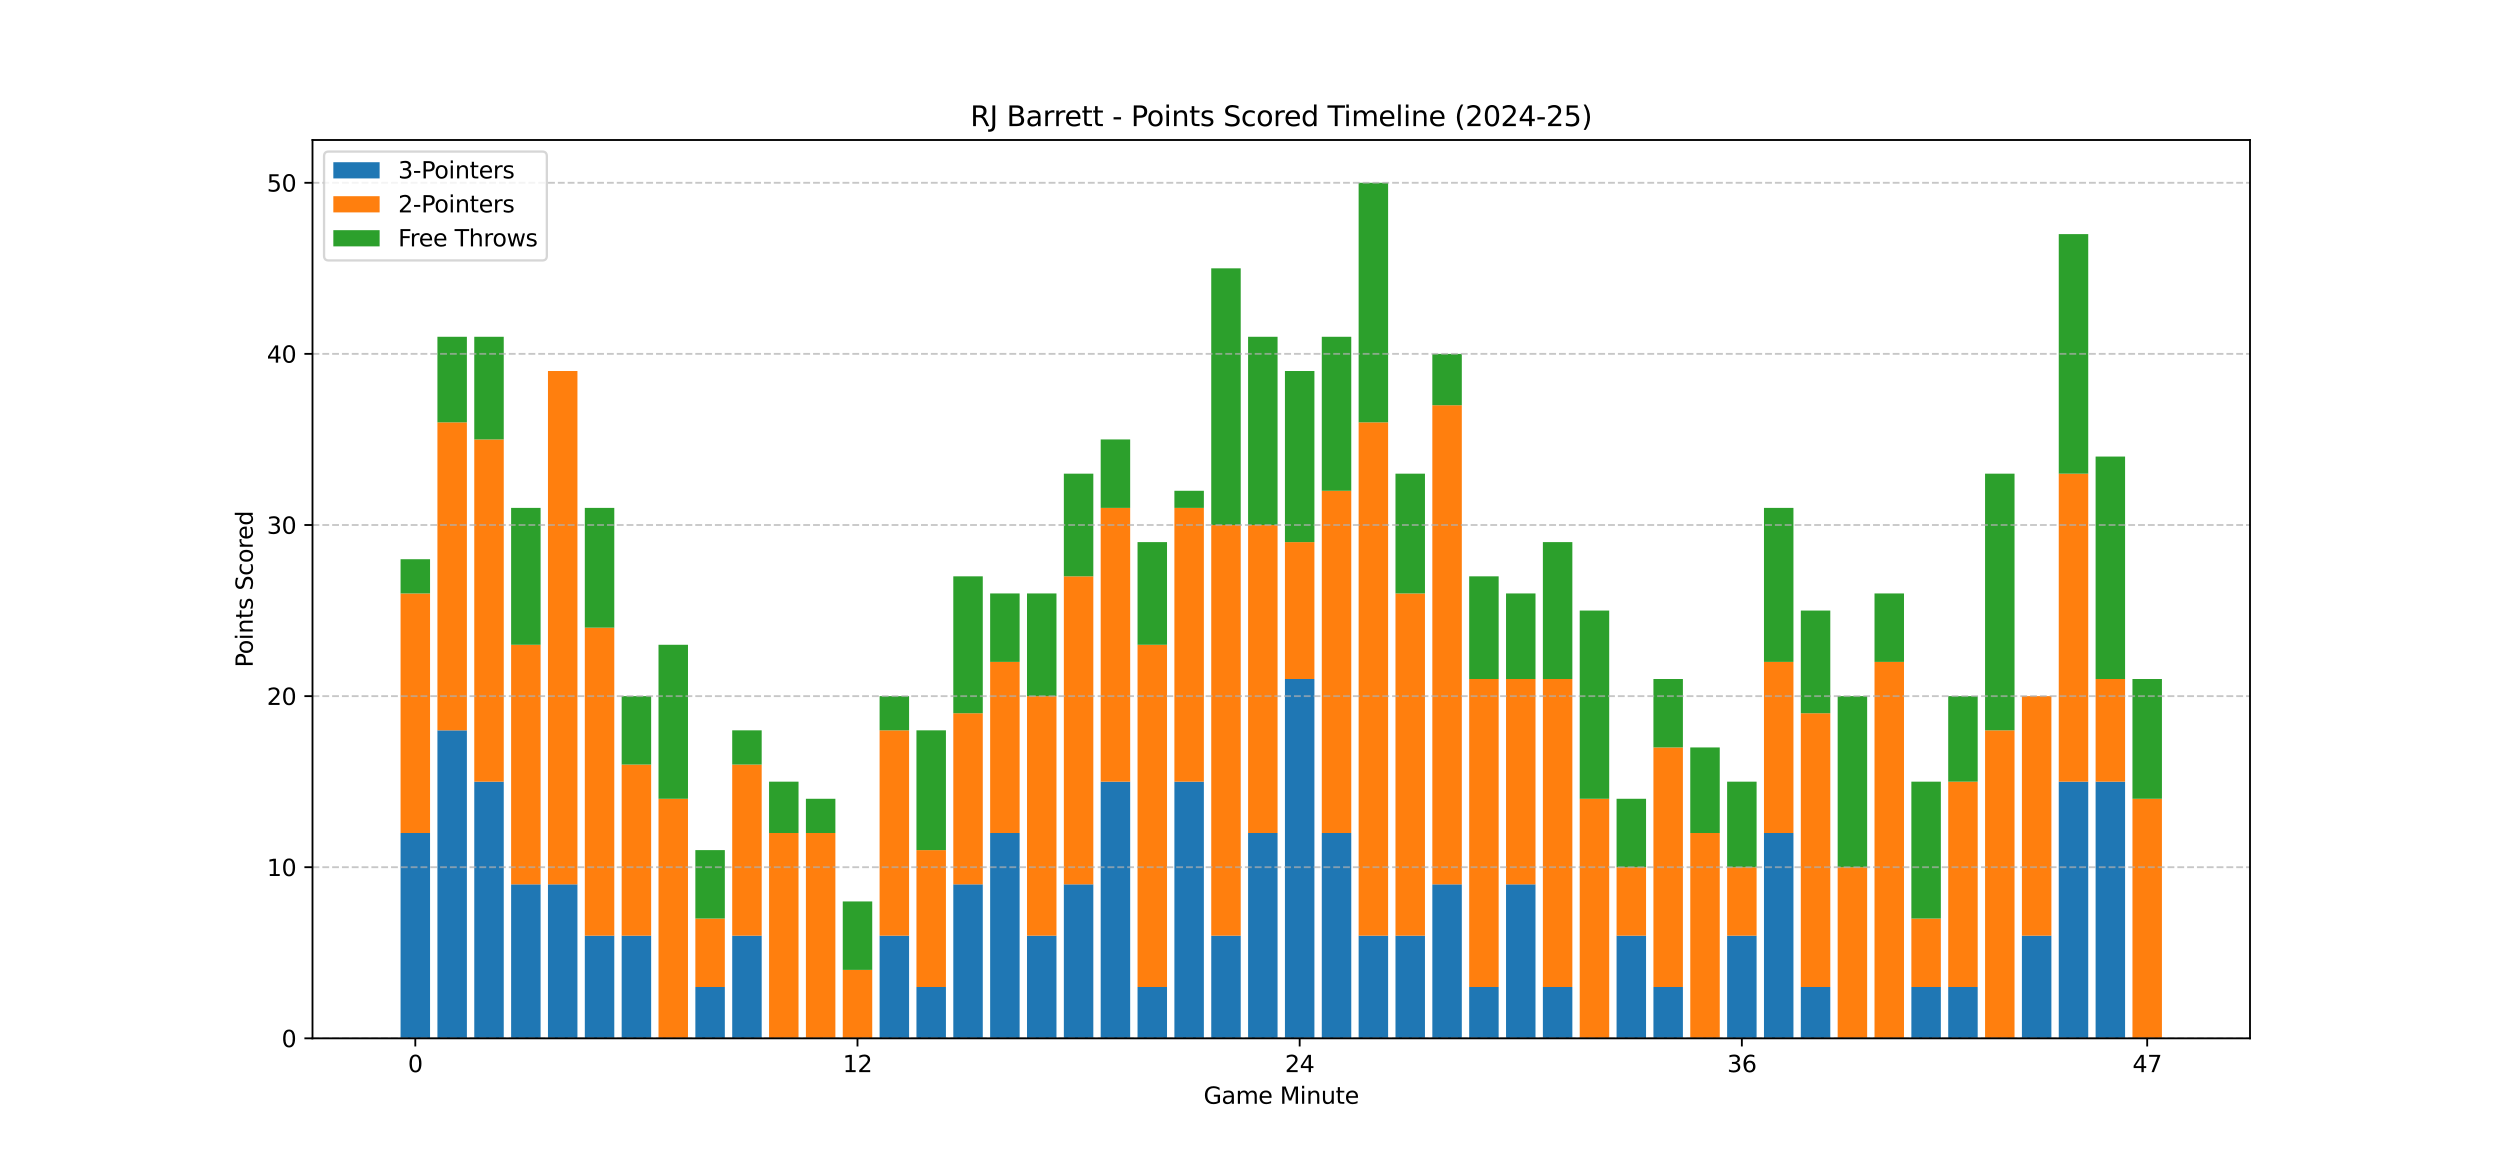<?xml version="1.0" encoding="utf-8" standalone="no"?>
<!DOCTYPE svg PUBLIC "-//W3C//DTD SVG 1.1//EN"
  "http://www.w3.org/Graphics/SVG/1.1/DTD/svg11.dtd">
<svg xmlns:xlink="http://www.w3.org/1999/xlink" width="1080pt" height="504pt" viewBox="0 0 1080 504" xmlns="http://www.w3.org/2000/svg" version="1.1">
 <defs>
  <style type="text/css">*{stroke-linejoin: round; stroke-linecap: butt}</style>
 </defs>
 <g id="figure_1">
  <g id="patch_1">
   <path d="M 0 504 
L 1080 504 
L 1080 0 
L 0 0 
z
" style="fill: #ffffff"/>
  </g>
  <g id="axes_1">
   <g id="patch_2">
    <path d="M 135 448.56 
L 972 448.56 
L 972 60.48 
L 135 60.48 
z
" style="fill: #ffffff"/>
   </g>
   <g id="patch_3">
    <path d="M 173.045 448.56 
L 185.78 448.56 
L 185.78 359.856 
L 173.045 359.856 
z
" clip-path="url(#p21870acc98)" style="fill: #1f77b4"/>
   </g>
   <g id="patch_4">
    <path d="M 188.964 448.56 
L 201.699 448.56 
L 201.699 315.504 
L 188.964 315.504 
z
" clip-path="url(#p21870acc98)" style="fill: #1f77b4"/>
   </g>
   <g id="patch_5">
    <path d="M 204.883 448.56 
L 217.618 448.56 
L 217.618 337.68 
L 204.883 337.68 
z
" clip-path="url(#p21870acc98)" style="fill: #1f77b4"/>
   </g>
   <g id="patch_6">
    <path d="M 220.801 448.56 
L 233.536 448.56 
L 233.536 382.032 
L 220.801 382.032 
z
" clip-path="url(#p21870acc98)" style="fill: #1f77b4"/>
   </g>
   <g id="patch_7">
    <path d="M 236.72 448.56 
L 249.455 448.56 
L 249.455 382.032 
L 236.72 382.032 
z
" clip-path="url(#p21870acc98)" style="fill: #1f77b4"/>
   </g>
   <g id="patch_8">
    <path d="M 252.638 448.56 
L 265.373 448.56 
L 265.373 404.208 
L 252.638 404.208 
z
" clip-path="url(#p21870acc98)" style="fill: #1f77b4"/>
   </g>
   <g id="patch_9">
    <path d="M 268.557 448.56 
L 281.292 448.56 
L 281.292 404.208 
L 268.557 404.208 
z
" clip-path="url(#p21870acc98)" style="fill: #1f77b4"/>
   </g>
   <g id="patch_10">
    <path d="M 284.476 448.56 
L 297.211 448.56 
L 297.211 448.56 
L 284.476 448.56 
z
" clip-path="url(#p21870acc98)" style="fill: #1f77b4"/>
   </g>
   <g id="patch_11">
    <path d="M 300.394 448.56 
L 313.129 448.56 
L 313.129 426.384 
L 300.394 426.384 
z
" clip-path="url(#p21870acc98)" style="fill: #1f77b4"/>
   </g>
   <g id="patch_12">
    <path d="M 316.313 448.56 
L 329.048 448.56 
L 329.048 404.208 
L 316.313 404.208 
z
" clip-path="url(#p21870acc98)" style="fill: #1f77b4"/>
   </g>
   <g id="patch_13">
    <path d="M 332.231 448.56 
L 344.966 448.56 
L 344.966 448.56 
L 332.231 448.56 
z
" clip-path="url(#p21870acc98)" style="fill: #1f77b4"/>
   </g>
   <g id="patch_14">
    <path d="M 348.15 448.56 
L 360.885 448.56 
L 360.885 448.56 
L 348.15 448.56 
z
" clip-path="url(#p21870acc98)" style="fill: #1f77b4"/>
   </g>
   <g id="patch_15">
    <path d="M 364.069 448.56 
L 376.804 448.56 
L 376.804 448.56 
L 364.069 448.56 
z
" clip-path="url(#p21870acc98)" style="fill: #1f77b4"/>
   </g>
   <g id="patch_16">
    <path d="M 379.987 448.56 
L 392.722 448.56 
L 392.722 404.208 
L 379.987 404.208 
z
" clip-path="url(#p21870acc98)" style="fill: #1f77b4"/>
   </g>
   <g id="patch_17">
    <path d="M 395.906 448.56 
L 408.641 448.56 
L 408.641 426.384 
L 395.906 426.384 
z
" clip-path="url(#p21870acc98)" style="fill: #1f77b4"/>
   </g>
   <g id="patch_18">
    <path d="M 411.824 448.56 
L 424.559 448.56 
L 424.559 382.032 
L 411.824 382.032 
z
" clip-path="url(#p21870acc98)" style="fill: #1f77b4"/>
   </g>
   <g id="patch_19">
    <path d="M 427.743 448.56 
L 440.478 448.56 
L 440.478 359.856 
L 427.743 359.856 
z
" clip-path="url(#p21870acc98)" style="fill: #1f77b4"/>
   </g>
   <g id="patch_20">
    <path d="M 443.662 448.56 
L 456.397 448.56 
L 456.397 404.208 
L 443.662 404.208 
z
" clip-path="url(#p21870acc98)" style="fill: #1f77b4"/>
   </g>
   <g id="patch_21">
    <path d="M 459.58 448.56 
L 472.315 448.56 
L 472.315 382.032 
L 459.58 382.032 
z
" clip-path="url(#p21870acc98)" style="fill: #1f77b4"/>
   </g>
   <g id="patch_22">
    <path d="M 475.499 448.56 
L 488.234 448.56 
L 488.234 337.68 
L 475.499 337.68 
z
" clip-path="url(#p21870acc98)" style="fill: #1f77b4"/>
   </g>
   <g id="patch_23">
    <path d="M 491.417 448.56 
L 504.152 448.56 
L 504.152 426.384 
L 491.417 426.384 
z
" clip-path="url(#p21870acc98)" style="fill: #1f77b4"/>
   </g>
   <g id="patch_24">
    <path d="M 507.336 448.56 
L 520.071 448.56 
L 520.071 337.68 
L 507.336 337.68 
z
" clip-path="url(#p21870acc98)" style="fill: #1f77b4"/>
   </g>
   <g id="patch_25">
    <path d="M 523.255 448.56 
L 535.99 448.56 
L 535.99 404.208 
L 523.255 404.208 
z
" clip-path="url(#p21870acc98)" style="fill: #1f77b4"/>
   </g>
   <g id="patch_26">
    <path d="M 539.173 448.56 
L 551.908 448.56 
L 551.908 359.856 
L 539.173 359.856 
z
" clip-path="url(#p21870acc98)" style="fill: #1f77b4"/>
   </g>
   <g id="patch_27">
    <path d="M 555.092 448.56 
L 567.827 448.56 
L 567.827 293.328 
L 555.092 293.328 
z
" clip-path="url(#p21870acc98)" style="fill: #1f77b4"/>
   </g>
   <g id="patch_28">
    <path d="M 571.01 448.56 
L 583.745 448.56 
L 583.745 359.856 
L 571.01 359.856 
z
" clip-path="url(#p21870acc98)" style="fill: #1f77b4"/>
   </g>
   <g id="patch_29">
    <path d="M 586.929 448.56 
L 599.664 448.56 
L 599.664 404.208 
L 586.929 404.208 
z
" clip-path="url(#p21870acc98)" style="fill: #1f77b4"/>
   </g>
   <g id="patch_30">
    <path d="M 602.848 448.56 
L 615.583 448.56 
L 615.583 404.208 
L 602.848 404.208 
z
" clip-path="url(#p21870acc98)" style="fill: #1f77b4"/>
   </g>
   <g id="patch_31">
    <path d="M 618.766 448.56 
L 631.501 448.56 
L 631.501 382.032 
L 618.766 382.032 
z
" clip-path="url(#p21870acc98)" style="fill: #1f77b4"/>
   </g>
   <g id="patch_32">
    <path d="M 634.685 448.56 
L 647.42 448.56 
L 647.42 426.384 
L 634.685 426.384 
z
" clip-path="url(#p21870acc98)" style="fill: #1f77b4"/>
   </g>
   <g id="patch_33">
    <path d="M 650.603 448.56 
L 663.338 448.56 
L 663.338 382.032 
L 650.603 382.032 
z
" clip-path="url(#p21870acc98)" style="fill: #1f77b4"/>
   </g>
   <g id="patch_34">
    <path d="M 666.522 448.56 
L 679.257 448.56 
L 679.257 426.384 
L 666.522 426.384 
z
" clip-path="url(#p21870acc98)" style="fill: #1f77b4"/>
   </g>
   <g id="patch_35">
    <path d="M 682.441 448.56 
L 695.176 448.56 
L 695.176 448.56 
L 682.441 448.56 
z
" clip-path="url(#p21870acc98)" style="fill: #1f77b4"/>
   </g>
   <g id="patch_36">
    <path d="M 698.359 448.56 
L 711.094 448.56 
L 711.094 404.208 
L 698.359 404.208 
z
" clip-path="url(#p21870acc98)" style="fill: #1f77b4"/>
   </g>
   <g id="patch_37">
    <path d="M 714.278 448.56 
L 727.013 448.56 
L 727.013 426.384 
L 714.278 426.384 
z
" clip-path="url(#p21870acc98)" style="fill: #1f77b4"/>
   </g>
   <g id="patch_38">
    <path d="M 730.196 448.56 
L 742.931 448.56 
L 742.931 448.56 
L 730.196 448.56 
z
" clip-path="url(#p21870acc98)" style="fill: #1f77b4"/>
   </g>
   <g id="patch_39">
    <path d="M 746.115 448.56 
L 758.85 448.56 
L 758.85 404.208 
L 746.115 404.208 
z
" clip-path="url(#p21870acc98)" style="fill: #1f77b4"/>
   </g>
   <g id="patch_40">
    <path d="M 762.034 448.56 
L 774.769 448.56 
L 774.769 359.856 
L 762.034 359.856 
z
" clip-path="url(#p21870acc98)" style="fill: #1f77b4"/>
   </g>
   <g id="patch_41">
    <path d="M 777.952 448.56 
L 790.687 448.56 
L 790.687 426.384 
L 777.952 426.384 
z
" clip-path="url(#p21870acc98)" style="fill: #1f77b4"/>
   </g>
   <g id="patch_42">
    <path d="M 793.871 448.56 
L 806.606 448.56 
L 806.606 448.56 
L 793.871 448.56 
z
" clip-path="url(#p21870acc98)" style="fill: #1f77b4"/>
   </g>
   <g id="patch_43">
    <path d="M 809.789 448.56 
L 822.524 448.56 
L 822.524 448.56 
L 809.789 448.56 
z
" clip-path="url(#p21870acc98)" style="fill: #1f77b4"/>
   </g>
   <g id="patch_44">
    <path d="M 825.708 448.56 
L 838.443 448.56 
L 838.443 426.384 
L 825.708 426.384 
z
" clip-path="url(#p21870acc98)" style="fill: #1f77b4"/>
   </g>
   <g id="patch_45">
    <path d="M 841.627 448.56 
L 854.362 448.56 
L 854.362 426.384 
L 841.627 426.384 
z
" clip-path="url(#p21870acc98)" style="fill: #1f77b4"/>
   </g>
   <g id="patch_46">
    <path d="M 857.545 448.56 
L 870.28 448.56 
L 870.28 448.56 
L 857.545 448.56 
z
" clip-path="url(#p21870acc98)" style="fill: #1f77b4"/>
   </g>
   <g id="patch_47">
    <path d="M 873.464 448.56 
L 886.199 448.56 
L 886.199 404.208 
L 873.464 404.208 
z
" clip-path="url(#p21870acc98)" style="fill: #1f77b4"/>
   </g>
   <g id="patch_48">
    <path d="M 889.382 448.56 
L 902.117 448.56 
L 902.117 337.68 
L 889.382 337.68 
z
" clip-path="url(#p21870acc98)" style="fill: #1f77b4"/>
   </g>
   <g id="patch_49">
    <path d="M 905.301 448.56 
L 918.036 448.56 
L 918.036 337.68 
L 905.301 337.68 
z
" clip-path="url(#p21870acc98)" style="fill: #1f77b4"/>
   </g>
   <g id="patch_50">
    <path d="M 921.22 448.56 
L 933.955 448.56 
L 933.955 448.56 
L 921.22 448.56 
z
" clip-path="url(#p21870acc98)" style="fill: #1f77b4"/>
   </g>
   <g id="patch_51">
    <path d="M 173.045 359.856 
L 185.78 359.856 
L 185.78 256.368 
L 173.045 256.368 
z
" clip-path="url(#p21870acc98)" style="fill: #ff7f0e"/>
   </g>
   <g id="patch_52">
    <path d="M 188.964 315.504 
L 201.699 315.504 
L 201.699 182.448 
L 188.964 182.448 
z
" clip-path="url(#p21870acc98)" style="fill: #ff7f0e"/>
   </g>
   <g id="patch_53">
    <path d="M 204.883 337.68 
L 217.618 337.68 
L 217.618 189.84 
L 204.883 189.84 
z
" clip-path="url(#p21870acc98)" style="fill: #ff7f0e"/>
   </g>
   <g id="patch_54">
    <path d="M 220.801 382.032 
L 233.536 382.032 
L 233.536 278.544 
L 220.801 278.544 
z
" clip-path="url(#p21870acc98)" style="fill: #ff7f0e"/>
   </g>
   <g id="patch_55">
    <path d="M 236.72 382.032 
L 249.455 382.032 
L 249.455 160.272 
L 236.72 160.272 
z
" clip-path="url(#p21870acc98)" style="fill: #ff7f0e"/>
   </g>
   <g id="patch_56">
    <path d="M 252.638 404.208 
L 265.373 404.208 
L 265.373 271.152 
L 252.638 271.152 
z
" clip-path="url(#p21870acc98)" style="fill: #ff7f0e"/>
   </g>
   <g id="patch_57">
    <path d="M 268.557 404.208 
L 281.292 404.208 
L 281.292 330.288 
L 268.557 330.288 
z
" clip-path="url(#p21870acc98)" style="fill: #ff7f0e"/>
   </g>
   <g id="patch_58">
    <path d="M 284.476 448.56 
L 297.211 448.56 
L 297.211 345.072 
L 284.476 345.072 
z
" clip-path="url(#p21870acc98)" style="fill: #ff7f0e"/>
   </g>
   <g id="patch_59">
    <path d="M 300.394 426.384 
L 313.129 426.384 
L 313.129 396.816 
L 300.394 396.816 
z
" clip-path="url(#p21870acc98)" style="fill: #ff7f0e"/>
   </g>
   <g id="patch_60">
    <path d="M 316.313 404.208 
L 329.048 404.208 
L 329.048 330.288 
L 316.313 330.288 
z
" clip-path="url(#p21870acc98)" style="fill: #ff7f0e"/>
   </g>
   <g id="patch_61">
    <path d="M 332.231 448.56 
L 344.966 448.56 
L 344.966 359.856 
L 332.231 359.856 
z
" clip-path="url(#p21870acc98)" style="fill: #ff7f0e"/>
   </g>
   <g id="patch_62">
    <path d="M 348.15 448.56 
L 360.885 448.56 
L 360.885 359.856 
L 348.15 359.856 
z
" clip-path="url(#p21870acc98)" style="fill: #ff7f0e"/>
   </g>
   <g id="patch_63">
    <path d="M 364.069 448.56 
L 376.804 448.56 
L 376.804 418.992 
L 364.069 418.992 
z
" clip-path="url(#p21870acc98)" style="fill: #ff7f0e"/>
   </g>
   <g id="patch_64">
    <path d="M 379.987 404.208 
L 392.722 404.208 
L 392.722 315.504 
L 379.987 315.504 
z
" clip-path="url(#p21870acc98)" style="fill: #ff7f0e"/>
   </g>
   <g id="patch_65">
    <path d="M 395.906 426.384 
L 408.641 426.384 
L 408.641 367.248 
L 395.906 367.248 
z
" clip-path="url(#p21870acc98)" style="fill: #ff7f0e"/>
   </g>
   <g id="patch_66">
    <path d="M 411.824 382.032 
L 424.559 382.032 
L 424.559 308.112 
L 411.824 308.112 
z
" clip-path="url(#p21870acc98)" style="fill: #ff7f0e"/>
   </g>
   <g id="patch_67">
    <path d="M 427.743 359.856 
L 440.478 359.856 
L 440.478 285.936 
L 427.743 285.936 
z
" clip-path="url(#p21870acc98)" style="fill: #ff7f0e"/>
   </g>
   <g id="patch_68">
    <path d="M 443.662 404.208 
L 456.397 404.208 
L 456.397 300.72 
L 443.662 300.72 
z
" clip-path="url(#p21870acc98)" style="fill: #ff7f0e"/>
   </g>
   <g id="patch_69">
    <path d="M 459.58 382.032 
L 472.315 382.032 
L 472.315 248.976 
L 459.58 248.976 
z
" clip-path="url(#p21870acc98)" style="fill: #ff7f0e"/>
   </g>
   <g id="patch_70">
    <path d="M 475.499 337.68 
L 488.234 337.68 
L 488.234 219.408 
L 475.499 219.408 
z
" clip-path="url(#p21870acc98)" style="fill: #ff7f0e"/>
   </g>
   <g id="patch_71">
    <path d="M 491.417 426.384 
L 504.152 426.384 
L 504.152 278.544 
L 491.417 278.544 
z
" clip-path="url(#p21870acc98)" style="fill: #ff7f0e"/>
   </g>
   <g id="patch_72">
    <path d="M 507.336 337.68 
L 520.071 337.68 
L 520.071 219.408 
L 507.336 219.408 
z
" clip-path="url(#p21870acc98)" style="fill: #ff7f0e"/>
   </g>
   <g id="patch_73">
    <path d="M 523.255 404.208 
L 535.99 404.208 
L 535.99 226.8 
L 523.255 226.8 
z
" clip-path="url(#p21870acc98)" style="fill: #ff7f0e"/>
   </g>
   <g id="patch_74">
    <path d="M 539.173 359.856 
L 551.908 359.856 
L 551.908 226.8 
L 539.173 226.8 
z
" clip-path="url(#p21870acc98)" style="fill: #ff7f0e"/>
   </g>
   <g id="patch_75">
    <path d="M 555.092 293.328 
L 567.827 293.328 
L 567.827 234.192 
L 555.092 234.192 
z
" clip-path="url(#p21870acc98)" style="fill: #ff7f0e"/>
   </g>
   <g id="patch_76">
    <path d="M 571.01 359.856 
L 583.745 359.856 
L 583.745 212.016 
L 571.01 212.016 
z
" clip-path="url(#p21870acc98)" style="fill: #ff7f0e"/>
   </g>
   <g id="patch_77">
    <path d="M 586.929 404.208 
L 599.664 404.208 
L 599.664 182.448 
L 586.929 182.448 
z
" clip-path="url(#p21870acc98)" style="fill: #ff7f0e"/>
   </g>
   <g id="patch_78">
    <path d="M 602.848 404.208 
L 615.583 404.208 
L 615.583 256.368 
L 602.848 256.368 
z
" clip-path="url(#p21870acc98)" style="fill: #ff7f0e"/>
   </g>
   <g id="patch_79">
    <path d="M 618.766 382.032 
L 631.501 382.032 
L 631.501 175.056 
L 618.766 175.056 
z
" clip-path="url(#p21870acc98)" style="fill: #ff7f0e"/>
   </g>
   <g id="patch_80">
    <path d="M 634.685 426.384 
L 647.42 426.384 
L 647.42 293.328 
L 634.685 293.328 
z
" clip-path="url(#p21870acc98)" style="fill: #ff7f0e"/>
   </g>
   <g id="patch_81">
    <path d="M 650.603 382.032 
L 663.338 382.032 
L 663.338 293.328 
L 650.603 293.328 
z
" clip-path="url(#p21870acc98)" style="fill: #ff7f0e"/>
   </g>
   <g id="patch_82">
    <path d="M 666.522 426.384 
L 679.257 426.384 
L 679.257 293.328 
L 666.522 293.328 
z
" clip-path="url(#p21870acc98)" style="fill: #ff7f0e"/>
   </g>
   <g id="patch_83">
    <path d="M 682.441 448.56 
L 695.176 448.56 
L 695.176 345.072 
L 682.441 345.072 
z
" clip-path="url(#p21870acc98)" style="fill: #ff7f0e"/>
   </g>
   <g id="patch_84">
    <path d="M 698.359 404.208 
L 711.094 404.208 
L 711.094 374.64 
L 698.359 374.64 
z
" clip-path="url(#p21870acc98)" style="fill: #ff7f0e"/>
   </g>
   <g id="patch_85">
    <path d="M 714.278 426.384 
L 727.013 426.384 
L 727.013 322.896 
L 714.278 322.896 
z
" clip-path="url(#p21870acc98)" style="fill: #ff7f0e"/>
   </g>
   <g id="patch_86">
    <path d="M 730.196 448.56 
L 742.931 448.56 
L 742.931 359.856 
L 730.196 359.856 
z
" clip-path="url(#p21870acc98)" style="fill: #ff7f0e"/>
   </g>
   <g id="patch_87">
    <path d="M 746.115 404.208 
L 758.85 404.208 
L 758.85 374.64 
L 746.115 374.64 
z
" clip-path="url(#p21870acc98)" style="fill: #ff7f0e"/>
   </g>
   <g id="patch_88">
    <path d="M 762.034 359.856 
L 774.769 359.856 
L 774.769 285.936 
L 762.034 285.936 
z
" clip-path="url(#p21870acc98)" style="fill: #ff7f0e"/>
   </g>
   <g id="patch_89">
    <path d="M 777.952 426.384 
L 790.687 426.384 
L 790.687 308.112 
L 777.952 308.112 
z
" clip-path="url(#p21870acc98)" style="fill: #ff7f0e"/>
   </g>
   <g id="patch_90">
    <path d="M 793.871 448.56 
L 806.606 448.56 
L 806.606 374.64 
L 793.871 374.64 
z
" clip-path="url(#p21870acc98)" style="fill: #ff7f0e"/>
   </g>
   <g id="patch_91">
    <path d="M 809.789 448.56 
L 822.524 448.56 
L 822.524 285.936 
L 809.789 285.936 
z
" clip-path="url(#p21870acc98)" style="fill: #ff7f0e"/>
   </g>
   <g id="patch_92">
    <path d="M 825.708 426.384 
L 838.443 426.384 
L 838.443 396.816 
L 825.708 396.816 
z
" clip-path="url(#p21870acc98)" style="fill: #ff7f0e"/>
   </g>
   <g id="patch_93">
    <path d="M 841.627 426.384 
L 854.362 426.384 
L 854.362 337.68 
L 841.627 337.68 
z
" clip-path="url(#p21870acc98)" style="fill: #ff7f0e"/>
   </g>
   <g id="patch_94">
    <path d="M 857.545 448.56 
L 870.28 448.56 
L 870.28 315.504 
L 857.545 315.504 
z
" clip-path="url(#p21870acc98)" style="fill: #ff7f0e"/>
   </g>
   <g id="patch_95">
    <path d="M 873.464 404.208 
L 886.199 404.208 
L 886.199 300.72 
L 873.464 300.72 
z
" clip-path="url(#p21870acc98)" style="fill: #ff7f0e"/>
   </g>
   <g id="patch_96">
    <path d="M 889.382 337.68 
L 902.117 337.68 
L 902.117 204.624 
L 889.382 204.624 
z
" clip-path="url(#p21870acc98)" style="fill: #ff7f0e"/>
   </g>
   <g id="patch_97">
    <path d="M 905.301 337.68 
L 918.036 337.68 
L 918.036 293.328 
L 905.301 293.328 
z
" clip-path="url(#p21870acc98)" style="fill: #ff7f0e"/>
   </g>
   <g id="patch_98">
    <path d="M 921.22 448.56 
L 933.955 448.56 
L 933.955 345.072 
L 921.22 345.072 
z
" clip-path="url(#p21870acc98)" style="fill: #ff7f0e"/>
   </g>
   <g id="patch_99">
    <path d="M 173.045 256.368 
L 185.78 256.368 
L 185.78 241.584 
L 173.045 241.584 
z
" clip-path="url(#p21870acc98)" style="fill: #2ca02c"/>
   </g>
   <g id="patch_100">
    <path d="M 188.964 182.448 
L 201.699 182.448 
L 201.699 145.488 
L 188.964 145.488 
z
" clip-path="url(#p21870acc98)" style="fill: #2ca02c"/>
   </g>
   <g id="patch_101">
    <path d="M 204.883 189.84 
L 217.618 189.84 
L 217.618 145.488 
L 204.883 145.488 
z
" clip-path="url(#p21870acc98)" style="fill: #2ca02c"/>
   </g>
   <g id="patch_102">
    <path d="M 220.801 278.544 
L 233.536 278.544 
L 233.536 219.408 
L 220.801 219.408 
z
" clip-path="url(#p21870acc98)" style="fill: #2ca02c"/>
   </g>
   <g id="patch_103">
    <path d="M 236.72 160.272 
L 249.455 160.272 
L 249.455 160.272 
L 236.72 160.272 
z
" clip-path="url(#p21870acc98)" style="fill: #2ca02c"/>
   </g>
   <g id="patch_104">
    <path d="M 252.638 271.152 
L 265.373 271.152 
L 265.373 219.408 
L 252.638 219.408 
z
" clip-path="url(#p21870acc98)" style="fill: #2ca02c"/>
   </g>
   <g id="patch_105">
    <path d="M 268.557 330.288 
L 281.292 330.288 
L 281.292 300.72 
L 268.557 300.72 
z
" clip-path="url(#p21870acc98)" style="fill: #2ca02c"/>
   </g>
   <g id="patch_106">
    <path d="M 284.476 345.072 
L 297.211 345.072 
L 297.211 278.544 
L 284.476 278.544 
z
" clip-path="url(#p21870acc98)" style="fill: #2ca02c"/>
   </g>
   <g id="patch_107">
    <path d="M 300.394 396.816 
L 313.129 396.816 
L 313.129 367.248 
L 300.394 367.248 
z
" clip-path="url(#p21870acc98)" style="fill: #2ca02c"/>
   </g>
   <g id="patch_108">
    <path d="M 316.313 330.288 
L 329.048 330.288 
L 329.048 315.504 
L 316.313 315.504 
z
" clip-path="url(#p21870acc98)" style="fill: #2ca02c"/>
   </g>
   <g id="patch_109">
    <path d="M 332.231 359.856 
L 344.966 359.856 
L 344.966 337.68 
L 332.231 337.68 
z
" clip-path="url(#p21870acc98)" style="fill: #2ca02c"/>
   </g>
   <g id="patch_110">
    <path d="M 348.15 359.856 
L 360.885 359.856 
L 360.885 345.072 
L 348.15 345.072 
z
" clip-path="url(#p21870acc98)" style="fill: #2ca02c"/>
   </g>
   <g id="patch_111">
    <path d="M 364.069 418.992 
L 376.804 418.992 
L 376.804 389.424 
L 364.069 389.424 
z
" clip-path="url(#p21870acc98)" style="fill: #2ca02c"/>
   </g>
   <g id="patch_112">
    <path d="M 379.987 315.504 
L 392.722 315.504 
L 392.722 300.72 
L 379.987 300.72 
z
" clip-path="url(#p21870acc98)" style="fill: #2ca02c"/>
   </g>
   <g id="patch_113">
    <path d="M 395.906 367.248 
L 408.641 367.248 
L 408.641 315.504 
L 395.906 315.504 
z
" clip-path="url(#p21870acc98)" style="fill: #2ca02c"/>
   </g>
   <g id="patch_114">
    <path d="M 411.824 308.112 
L 424.559 308.112 
L 424.559 248.976 
L 411.824 248.976 
z
" clip-path="url(#p21870acc98)" style="fill: #2ca02c"/>
   </g>
   <g id="patch_115">
    <path d="M 427.743 285.936 
L 440.478 285.936 
L 440.478 256.368 
L 427.743 256.368 
z
" clip-path="url(#p21870acc98)" style="fill: #2ca02c"/>
   </g>
   <g id="patch_116">
    <path d="M 443.662 300.72 
L 456.397 300.72 
L 456.397 256.368 
L 443.662 256.368 
z
" clip-path="url(#p21870acc98)" style="fill: #2ca02c"/>
   </g>
   <g id="patch_117">
    <path d="M 459.58 248.976 
L 472.315 248.976 
L 472.315 204.624 
L 459.58 204.624 
z
" clip-path="url(#p21870acc98)" style="fill: #2ca02c"/>
   </g>
   <g id="patch_118">
    <path d="M 475.499 219.408 
L 488.234 219.408 
L 488.234 189.84 
L 475.499 189.84 
z
" clip-path="url(#p21870acc98)" style="fill: #2ca02c"/>
   </g>
   <g id="patch_119">
    <path d="M 491.417 278.544 
L 504.152 278.544 
L 504.152 234.192 
L 491.417 234.192 
z
" clip-path="url(#p21870acc98)" style="fill: #2ca02c"/>
   </g>
   <g id="patch_120">
    <path d="M 507.336 219.408 
L 520.071 219.408 
L 520.071 212.016 
L 507.336 212.016 
z
" clip-path="url(#p21870acc98)" style="fill: #2ca02c"/>
   </g>
   <g id="patch_121">
    <path d="M 523.255 226.8 
L 535.99 226.8 
L 535.99 115.92 
L 523.255 115.92 
z
" clip-path="url(#p21870acc98)" style="fill: #2ca02c"/>
   </g>
   <g id="patch_122">
    <path d="M 539.173 226.8 
L 551.908 226.8 
L 551.908 145.488 
L 539.173 145.488 
z
" clip-path="url(#p21870acc98)" style="fill: #2ca02c"/>
   </g>
   <g id="patch_123">
    <path d="M 555.092 234.192 
L 567.827 234.192 
L 567.827 160.272 
L 555.092 160.272 
z
" clip-path="url(#p21870acc98)" style="fill: #2ca02c"/>
   </g>
   <g id="patch_124">
    <path d="M 571.01 212.016 
L 583.745 212.016 
L 583.745 145.488 
L 571.01 145.488 
z
" clip-path="url(#p21870acc98)" style="fill: #2ca02c"/>
   </g>
   <g id="patch_125">
    <path d="M 586.929 182.448 
L 599.664 182.448 
L 599.664 78.96 
L 586.929 78.96 
z
" clip-path="url(#p21870acc98)" style="fill: #2ca02c"/>
   </g>
   <g id="patch_126">
    <path d="M 602.848 256.368 
L 615.583 256.368 
L 615.583 204.624 
L 602.848 204.624 
z
" clip-path="url(#p21870acc98)" style="fill: #2ca02c"/>
   </g>
   <g id="patch_127">
    <path d="M 618.766 175.056 
L 631.501 175.056 
L 631.501 152.88 
L 618.766 152.88 
z
" clip-path="url(#p21870acc98)" style="fill: #2ca02c"/>
   </g>
   <g id="patch_128">
    <path d="M 634.685 293.328 
L 647.42 293.328 
L 647.42 248.976 
L 634.685 248.976 
z
" clip-path="url(#p21870acc98)" style="fill: #2ca02c"/>
   </g>
   <g id="patch_129">
    <path d="M 650.603 293.328 
L 663.338 293.328 
L 663.338 256.368 
L 650.603 256.368 
z
" clip-path="url(#p21870acc98)" style="fill: #2ca02c"/>
   </g>
   <g id="patch_130">
    <path d="M 666.522 293.328 
L 679.257 293.328 
L 679.257 234.192 
L 666.522 234.192 
z
" clip-path="url(#p21870acc98)" style="fill: #2ca02c"/>
   </g>
   <g id="patch_131">
    <path d="M 682.441 345.072 
L 695.176 345.072 
L 695.176 263.76 
L 682.441 263.76 
z
" clip-path="url(#p21870acc98)" style="fill: #2ca02c"/>
   </g>
   <g id="patch_132">
    <path d="M 698.359 374.64 
L 711.094 374.64 
L 711.094 345.072 
L 698.359 345.072 
z
" clip-path="url(#p21870acc98)" style="fill: #2ca02c"/>
   </g>
   <g id="patch_133">
    <path d="M 714.278 322.896 
L 727.013 322.896 
L 727.013 293.328 
L 714.278 293.328 
z
" clip-path="url(#p21870acc98)" style="fill: #2ca02c"/>
   </g>
   <g id="patch_134">
    <path d="M 730.196 359.856 
L 742.931 359.856 
L 742.931 322.896 
L 730.196 322.896 
z
" clip-path="url(#p21870acc98)" style="fill: #2ca02c"/>
   </g>
   <g id="patch_135">
    <path d="M 746.115 374.64 
L 758.85 374.64 
L 758.85 337.68 
L 746.115 337.68 
z
" clip-path="url(#p21870acc98)" style="fill: #2ca02c"/>
   </g>
   <g id="patch_136">
    <path d="M 762.034 285.936 
L 774.769 285.936 
L 774.769 219.408 
L 762.034 219.408 
z
" clip-path="url(#p21870acc98)" style="fill: #2ca02c"/>
   </g>
   <g id="patch_137">
    <path d="M 777.952 308.112 
L 790.687 308.112 
L 790.687 263.76 
L 777.952 263.76 
z
" clip-path="url(#p21870acc98)" style="fill: #2ca02c"/>
   </g>
   <g id="patch_138">
    <path d="M 793.871 374.64 
L 806.606 374.64 
L 806.606 300.72 
L 793.871 300.72 
z
" clip-path="url(#p21870acc98)" style="fill: #2ca02c"/>
   </g>
   <g id="patch_139">
    <path d="M 809.789 285.936 
L 822.524 285.936 
L 822.524 256.368 
L 809.789 256.368 
z
" clip-path="url(#p21870acc98)" style="fill: #2ca02c"/>
   </g>
   <g id="patch_140">
    <path d="M 825.708 396.816 
L 838.443 396.816 
L 838.443 337.68 
L 825.708 337.68 
z
" clip-path="url(#p21870acc98)" style="fill: #2ca02c"/>
   </g>
   <g id="patch_141">
    <path d="M 841.627 337.68 
L 854.362 337.68 
L 854.362 300.72 
L 841.627 300.72 
z
" clip-path="url(#p21870acc98)" style="fill: #2ca02c"/>
   </g>
   <g id="patch_142">
    <path d="M 857.545 315.504 
L 870.28 315.504 
L 870.28 204.624 
L 857.545 204.624 
z
" clip-path="url(#p21870acc98)" style="fill: #2ca02c"/>
   </g>
   <g id="patch_143">
    <path d="M 873.464 300.72 
L 886.199 300.72 
L 886.199 300.72 
L 873.464 300.72 
z
" clip-path="url(#p21870acc98)" style="fill: #2ca02c"/>
   </g>
   <g id="patch_144">
    <path d="M 889.382 204.624 
L 902.117 204.624 
L 902.117 101.136 
L 889.382 101.136 
z
" clip-path="url(#p21870acc98)" style="fill: #2ca02c"/>
   </g>
   <g id="patch_145">
    <path d="M 905.301 293.328 
L 918.036 293.328 
L 918.036 197.232 
L 905.301 197.232 
z
" clip-path="url(#p21870acc98)" style="fill: #2ca02c"/>
   </g>
   <g id="patch_146">
    <path d="M 921.22 345.072 
L 933.955 345.072 
L 933.955 293.328 
L 921.22 293.328 
z
" clip-path="url(#p21870acc98)" style="fill: #2ca02c"/>
   </g>
   <g id="matplotlib.axis_1">
    <g id="xtick_1">
     <g id="line2d_1">
      <defs>
       <path id="m0235fcf74e" d="M 0 0 
L 0 3.5 
" style="stroke: #000000; stroke-width: 0.8"/>
      </defs>
      <g>
       <use xlink:href="#m0235fcf74e" x="179.413" y="448.56" style="stroke: #000000; stroke-width: 0.8"/>
      </g>
     </g>
     <g id="text_1">
      <!-- 0 -->
      <g transform="translate(176.232 463.158) scale(0.1 -0.1)">
       <defs>
        <path id="DejaVuSans-30" d="M 2034 4250 
Q 1547 4250 1301 3770 
Q 1056 3291 1056 2328 
Q 1056 1369 1301 889 
Q 1547 409 2034 409 
Q 2525 409 2770 889 
Q 3016 1369 3016 2328 
Q 3016 3291 2770 3770 
Q 2525 4250 2034 4250 
z
M 2034 4750 
Q 2819 4750 3233 4129 
Q 3647 3509 3647 2328 
Q 3647 1150 3233 529 
Q 2819 -91 2034 -91 
Q 1250 -91 836 529 
Q 422 1150 422 2328 
Q 422 3509 836 4129 
Q 1250 4750 2034 4750 
z
" transform="scale(0.016)"/>
       </defs>
       <use xlink:href="#DejaVuSans-30"/>
      </g>
     </g>
    </g>
    <g id="xtick_2">
     <g id="line2d_2">
      <g>
       <use xlink:href="#m0235fcf74e" x="370.436" y="448.56" style="stroke: #000000; stroke-width: 0.8"/>
      </g>
     </g>
     <g id="text_2">
      <!-- 12 -->
      <g transform="translate(364.074 463.158) scale(0.1 -0.1)">
       <defs>
        <path id="DejaVuSans-31" d="M 794 531 
L 1825 531 
L 1825 4091 
L 703 3866 
L 703 4441 
L 1819 4666 
L 2450 4666 
L 2450 531 
L 3481 531 
L 3481 0 
L 794 0 
L 794 531 
z
" transform="scale(0.016)"/>
        <path id="DejaVuSans-32" d="M 1228 531 
L 3431 531 
L 3431 0 
L 469 0 
L 469 531 
Q 828 903 1448 1529 
Q 2069 2156 2228 2338 
Q 2531 2678 2651 2914 
Q 2772 3150 2772 3378 
Q 2772 3750 2511 3984 
Q 2250 4219 1831 4219 
Q 1534 4219 1204 4116 
Q 875 4013 500 3803 
L 500 4441 
Q 881 4594 1212 4672 
Q 1544 4750 1819 4750 
Q 2544 4750 2975 4387 
Q 3406 4025 3406 3419 
Q 3406 3131 3298 2873 
Q 3191 2616 2906 2266 
Q 2828 2175 2409 1742 
Q 1991 1309 1228 531 
z
" transform="scale(0.016)"/>
       </defs>
       <use xlink:href="#DejaVuSans-31"/>
       <use xlink:href="#DejaVuSans-32" transform="translate(63.623 0)"/>
      </g>
     </g>
    </g>
    <g id="xtick_3">
     <g id="line2d_3">
      <g>
       <use xlink:href="#m0235fcf74e" x="561.459" y="448.56" style="stroke: #000000; stroke-width: 0.8"/>
      </g>
     </g>
     <g id="text_3">
      <!-- 24 -->
      <g transform="translate(555.097 463.158) scale(0.1 -0.1)">
       <defs>
        <path id="DejaVuSans-34" d="M 2419 4116 
L 825 1625 
L 2419 1625 
L 2419 4116 
z
M 2253 4666 
L 3047 4666 
L 3047 1625 
L 3713 1625 
L 3713 1100 
L 3047 1100 
L 3047 0 
L 2419 0 
L 2419 1100 
L 313 1100 
L 313 1709 
L 2253 4666 
z
" transform="scale(0.016)"/>
       </defs>
       <use xlink:href="#DejaVuSans-32"/>
       <use xlink:href="#DejaVuSans-34" transform="translate(63.623 0)"/>
      </g>
     </g>
    </g>
    <g id="xtick_4">
     <g id="line2d_4">
      <g>
       <use xlink:href="#m0235fcf74e" x="752.483" y="448.56" style="stroke: #000000; stroke-width: 0.8"/>
      </g>
     </g>
     <g id="text_4">
      <!-- 36 -->
      <g transform="translate(746.12 463.158) scale(0.1 -0.1)">
       <defs>
        <path id="DejaVuSans-33" d="M 2597 2516 
Q 3050 2419 3304 2112 
Q 3559 1806 3559 1356 
Q 3559 666 3084 287 
Q 2609 -91 1734 -91 
Q 1441 -91 1130 -33 
Q 819 25 488 141 
L 488 750 
Q 750 597 1062 519 
Q 1375 441 1716 441 
Q 2309 441 2620 675 
Q 2931 909 2931 1356 
Q 2931 1769 2642 2001 
Q 2353 2234 1838 2234 
L 1294 2234 
L 1294 2753 
L 1863 2753 
Q 2328 2753 2575 2939 
Q 2822 3125 2822 3475 
Q 2822 3834 2567 4026 
Q 2313 4219 1838 4219 
Q 1578 4219 1281 4162 
Q 984 4106 628 3988 
L 628 4550 
Q 988 4650 1302 4700 
Q 1616 4750 1894 4750 
Q 2613 4750 3031 4423 
Q 3450 4097 3450 3541 
Q 3450 3153 3228 2886 
Q 3006 2619 2597 2516 
z
" transform="scale(0.016)"/>
        <path id="DejaVuSans-36" d="M 2113 2584 
Q 1688 2584 1439 2293 
Q 1191 2003 1191 1497 
Q 1191 994 1439 701 
Q 1688 409 2113 409 
Q 2538 409 2786 701 
Q 3034 994 3034 1497 
Q 3034 2003 2786 2293 
Q 2538 2584 2113 2584 
z
M 3366 4563 
L 3366 3988 
Q 3128 4100 2886 4159 
Q 2644 4219 2406 4219 
Q 1781 4219 1451 3797 
Q 1122 3375 1075 2522 
Q 1259 2794 1537 2939 
Q 1816 3084 2150 3084 
Q 2853 3084 3261 2657 
Q 3669 2231 3669 1497 
Q 3669 778 3244 343 
Q 2819 -91 2113 -91 
Q 1303 -91 875 529 
Q 447 1150 447 2328 
Q 447 3434 972 4092 
Q 1497 4750 2381 4750 
Q 2619 4750 2861 4703 
Q 3103 4656 3366 4563 
z
" transform="scale(0.016)"/>
       </defs>
       <use xlink:href="#DejaVuSans-33"/>
       <use xlink:href="#DejaVuSans-36" transform="translate(63.623 0)"/>
      </g>
     </g>
    </g>
    <g id="xtick_5">
     <g id="line2d_5">
      <g>
       <use xlink:href="#m0235fcf74e" x="927.587" y="448.56" style="stroke: #000000; stroke-width: 0.8"/>
      </g>
     </g>
     <g id="text_5">
      <!-- 47 -->
      <g transform="translate(921.225 463.158) scale(0.1 -0.1)">
       <defs>
        <path id="DejaVuSans-37" d="M 525 4666 
L 3525 4666 
L 3525 4397 
L 1831 0 
L 1172 0 
L 2766 4134 
L 525 4134 
L 525 4666 
z
" transform="scale(0.016)"/>
       </defs>
       <use xlink:href="#DejaVuSans-34"/>
       <use xlink:href="#DejaVuSans-37" transform="translate(63.623 0)"/>
      </g>
     </g>
    </g>
    <g id="text_6">
     <!-- Game Minute -->
     <g transform="translate(519.948 476.837) scale(0.1 -0.1)">
      <defs>
       <path id="DejaVuSans-47" d="M 3809 666 
L 3809 1919 
L 2778 1919 
L 2778 2438 
L 4434 2438 
L 4434 434 
Q 4069 175 3628 42 
Q 3188 -91 2688 -91 
Q 1594 -91 976 548 
Q 359 1188 359 2328 
Q 359 3472 976 4111 
Q 1594 4750 2688 4750 
Q 3144 4750 3555 4637 
Q 3966 4525 4313 4306 
L 4313 3634 
Q 3963 3931 3569 4081 
Q 3175 4231 2741 4231 
Q 1884 4231 1454 3753 
Q 1025 3275 1025 2328 
Q 1025 1384 1454 906 
Q 1884 428 2741 428 
Q 3075 428 3337 486 
Q 3600 544 3809 666 
z
" transform="scale(0.016)"/>
       <path id="DejaVuSans-61" d="M 2194 1759 
Q 1497 1759 1228 1600 
Q 959 1441 959 1056 
Q 959 750 1161 570 
Q 1363 391 1709 391 
Q 2188 391 2477 730 
Q 2766 1069 2766 1631 
L 2766 1759 
L 2194 1759 
z
M 3341 1997 
L 3341 0 
L 2766 0 
L 2766 531 
Q 2569 213 2275 61 
Q 1981 -91 1556 -91 
Q 1019 -91 701 211 
Q 384 513 384 1019 
Q 384 1609 779 1909 
Q 1175 2209 1959 2209 
L 2766 2209 
L 2766 2266 
Q 2766 2663 2505 2880 
Q 2244 3097 1772 3097 
Q 1472 3097 1187 3025 
Q 903 2953 641 2809 
L 641 3341 
Q 956 3463 1253 3523 
Q 1550 3584 1831 3584 
Q 2591 3584 2966 3190 
Q 3341 2797 3341 1997 
z
" transform="scale(0.016)"/>
       <path id="DejaVuSans-6d" d="M 3328 2828 
Q 3544 3216 3844 3400 
Q 4144 3584 4550 3584 
Q 5097 3584 5394 3201 
Q 5691 2819 5691 2113 
L 5691 0 
L 5113 0 
L 5113 2094 
Q 5113 2597 4934 2840 
Q 4756 3084 4391 3084 
Q 3944 3084 3684 2787 
Q 3425 2491 3425 1978 
L 3425 0 
L 2847 0 
L 2847 2094 
Q 2847 2600 2669 2842 
Q 2491 3084 2119 3084 
Q 1678 3084 1418 2786 
Q 1159 2488 1159 1978 
L 1159 0 
L 581 0 
L 581 3500 
L 1159 3500 
L 1159 2956 
Q 1356 3278 1631 3431 
Q 1906 3584 2284 3584 
Q 2666 3584 2933 3390 
Q 3200 3197 3328 2828 
z
" transform="scale(0.016)"/>
       <path id="DejaVuSans-65" d="M 3597 1894 
L 3597 1613 
L 953 1613 
Q 991 1019 1311 708 
Q 1631 397 2203 397 
Q 2534 397 2845 478 
Q 3156 559 3463 722 
L 3463 178 
Q 3153 47 2828 -22 
Q 2503 -91 2169 -91 
Q 1331 -91 842 396 
Q 353 884 353 1716 
Q 353 2575 817 3079 
Q 1281 3584 2069 3584 
Q 2775 3584 3186 3129 
Q 3597 2675 3597 1894 
z
M 3022 2063 
Q 3016 2534 2758 2815 
Q 2500 3097 2075 3097 
Q 1594 3097 1305 2825 
Q 1016 2553 972 2059 
L 3022 2063 
z
" transform="scale(0.016)"/>
       <path id="DejaVuSans-20" transform="scale(0.016)"/>
       <path id="DejaVuSans-4d" d="M 628 4666 
L 1569 4666 
L 2759 1491 
L 3956 4666 
L 4897 4666 
L 4897 0 
L 4281 0 
L 4281 4097 
L 3078 897 
L 2444 897 
L 1241 4097 
L 1241 0 
L 628 0 
L 628 4666 
z
" transform="scale(0.016)"/>
       <path id="DejaVuSans-69" d="M 603 3500 
L 1178 3500 
L 1178 0 
L 603 0 
L 603 3500 
z
M 603 4863 
L 1178 4863 
L 1178 4134 
L 603 4134 
L 603 4863 
z
" transform="scale(0.016)"/>
       <path id="DejaVuSans-6e" d="M 3513 2113 
L 3513 0 
L 2938 0 
L 2938 2094 
Q 2938 2591 2744 2837 
Q 2550 3084 2163 3084 
Q 1697 3084 1428 2787 
Q 1159 2491 1159 1978 
L 1159 0 
L 581 0 
L 581 3500 
L 1159 3500 
L 1159 2956 
Q 1366 3272 1645 3428 
Q 1925 3584 2291 3584 
Q 2894 3584 3203 3211 
Q 3513 2838 3513 2113 
z
" transform="scale(0.016)"/>
       <path id="DejaVuSans-75" d="M 544 1381 
L 544 3500 
L 1119 3500 
L 1119 1403 
Q 1119 906 1312 657 
Q 1506 409 1894 409 
Q 2359 409 2629 706 
Q 2900 1003 2900 1516 
L 2900 3500 
L 3475 3500 
L 3475 0 
L 2900 0 
L 2900 538 
Q 2691 219 2414 64 
Q 2138 -91 1772 -91 
Q 1169 -91 856 284 
Q 544 659 544 1381 
z
M 1991 3584 
L 1991 3584 
z
" transform="scale(0.016)"/>
       <path id="DejaVuSans-74" d="M 1172 4494 
L 1172 3500 
L 2356 3500 
L 2356 3053 
L 1172 3053 
L 1172 1153 
Q 1172 725 1289 603 
Q 1406 481 1766 481 
L 2356 481 
L 2356 0 
L 1766 0 
Q 1100 0 847 248 
Q 594 497 594 1153 
L 594 3053 
L 172 3053 
L 172 3500 
L 594 3500 
L 594 4494 
L 1172 4494 
z
" transform="scale(0.016)"/>
      </defs>
      <use xlink:href="#DejaVuSans-47"/>
      <use xlink:href="#DejaVuSans-61" transform="translate(77.49 0)"/>
      <use xlink:href="#DejaVuSans-6d" transform="translate(138.77 0)"/>
      <use xlink:href="#DejaVuSans-65" transform="translate(236.182 0)"/>
      <use xlink:href="#DejaVuSans-20" transform="translate(297.705 0)"/>
      <use xlink:href="#DejaVuSans-4d" transform="translate(329.492 0)"/>
      <use xlink:href="#DejaVuSans-69" transform="translate(415.771 0)"/>
      <use xlink:href="#DejaVuSans-6e" transform="translate(443.555 0)"/>
      <use xlink:href="#DejaVuSans-75" transform="translate(506.934 0)"/>
      <use xlink:href="#DejaVuSans-74" transform="translate(570.312 0)"/>
      <use xlink:href="#DejaVuSans-65" transform="translate(609.521 0)"/>
     </g>
    </g>
   </g>
   <g id="matplotlib.axis_2">
    <g id="ytick_1">
     <g id="line2d_6">
      <path d="M 135 448.56 
L 972 448.56 
" clip-path="url(#p21870acc98)" style="fill: none; stroke-dasharray: 2.96,1.28; stroke-dashoffset: 0; stroke: #b0b0b0; stroke-opacity: 0.7; stroke-width: 0.8"/>
     </g>
     <g id="line2d_7">
      <defs>
       <path id="m36fc1f9cfa" d="M 0 0 
L -3.5 0 
" style="stroke: #000000; stroke-width: 0.8"/>
      </defs>
      <g>
       <use xlink:href="#m36fc1f9cfa" x="135" y="448.56" style="stroke: #000000; stroke-width: 0.8"/>
      </g>
     </g>
     <g id="text_7">
      <!-- 0 -->
      <g transform="translate(121.638 452.359) scale(0.1 -0.1)">
       <use xlink:href="#DejaVuSans-30"/>
      </g>
     </g>
    </g>
    <g id="ytick_2">
     <g id="line2d_8">
      <path d="M 135 374.64 
L 972 374.64 
" clip-path="url(#p21870acc98)" style="fill: none; stroke-dasharray: 2.96,1.28; stroke-dashoffset: 0; stroke: #b0b0b0; stroke-opacity: 0.7; stroke-width: 0.8"/>
     </g>
     <g id="line2d_9">
      <g>
       <use xlink:href="#m36fc1f9cfa" x="135" y="374.64" style="stroke: #000000; stroke-width: 0.8"/>
      </g>
     </g>
     <g id="text_8">
      <!-- 10 -->
      <g transform="translate(115.275 378.439) scale(0.1 -0.1)">
       <use xlink:href="#DejaVuSans-31"/>
       <use xlink:href="#DejaVuSans-30" transform="translate(63.623 0)"/>
      </g>
     </g>
    </g>
    <g id="ytick_3">
     <g id="line2d_10">
      <path d="M 135 300.72 
L 972 300.72 
" clip-path="url(#p21870acc98)" style="fill: none; stroke-dasharray: 2.96,1.28; stroke-dashoffset: 0; stroke: #b0b0b0; stroke-opacity: 0.7; stroke-width: 0.8"/>
     </g>
     <g id="line2d_11">
      <g>
       <use xlink:href="#m36fc1f9cfa" x="135" y="300.72" style="stroke: #000000; stroke-width: 0.8"/>
      </g>
     </g>
     <g id="text_9">
      <!-- 20 -->
      <g transform="translate(115.275 304.519) scale(0.1 -0.1)">
       <use xlink:href="#DejaVuSans-32"/>
       <use xlink:href="#DejaVuSans-30" transform="translate(63.623 0)"/>
      </g>
     </g>
    </g>
    <g id="ytick_4">
     <g id="line2d_12">
      <path d="M 135 226.8 
L 972 226.8 
" clip-path="url(#p21870acc98)" style="fill: none; stroke-dasharray: 2.96,1.28; stroke-dashoffset: 0; stroke: #b0b0b0; stroke-opacity: 0.7; stroke-width: 0.8"/>
     </g>
     <g id="line2d_13">
      <g>
       <use xlink:href="#m36fc1f9cfa" x="135" y="226.8" style="stroke: #000000; stroke-width: 0.8"/>
      </g>
     </g>
     <g id="text_10">
      <!-- 30 -->
      <g transform="translate(115.275 230.599) scale(0.1 -0.1)">
       <use xlink:href="#DejaVuSans-33"/>
       <use xlink:href="#DejaVuSans-30" transform="translate(63.623 0)"/>
      </g>
     </g>
    </g>
    <g id="ytick_5">
     <g id="line2d_14">
      <path d="M 135 152.88 
L 972 152.88 
" clip-path="url(#p21870acc98)" style="fill: none; stroke-dasharray: 2.96,1.28; stroke-dashoffset: 0; stroke: #b0b0b0; stroke-opacity: 0.7; stroke-width: 0.8"/>
     </g>
     <g id="line2d_15">
      <g>
       <use xlink:href="#m36fc1f9cfa" x="135" y="152.88" style="stroke: #000000; stroke-width: 0.8"/>
      </g>
     </g>
     <g id="text_11">
      <!-- 40 -->
      <g transform="translate(115.275 156.679) scale(0.1 -0.1)">
       <use xlink:href="#DejaVuSans-34"/>
       <use xlink:href="#DejaVuSans-30" transform="translate(63.623 0)"/>
      </g>
     </g>
    </g>
    <g id="ytick_6">
     <g id="line2d_16">
      <path d="M 135 78.96 
L 972 78.96 
" clip-path="url(#p21870acc98)" style="fill: none; stroke-dasharray: 2.96,1.28; stroke-dashoffset: 0; stroke: #b0b0b0; stroke-opacity: 0.7; stroke-width: 0.8"/>
     </g>
     <g id="line2d_17">
      <g>
       <use xlink:href="#m36fc1f9cfa" x="135" y="78.96" style="stroke: #000000; stroke-width: 0.8"/>
      </g>
     </g>
     <g id="text_12">
      <!-- 50 -->
      <g transform="translate(115.275 82.759) scale(0.1 -0.1)">
       <defs>
        <path id="DejaVuSans-35" d="M 691 4666 
L 3169 4666 
L 3169 4134 
L 1269 4134 
L 1269 2991 
Q 1406 3038 1543 3061 
Q 1681 3084 1819 3084 
Q 2600 3084 3056 2656 
Q 3513 2228 3513 1497 
Q 3513 744 3044 326 
Q 2575 -91 1722 -91 
Q 1428 -91 1123 -41 
Q 819 9 494 109 
L 494 744 
Q 775 591 1075 516 
Q 1375 441 1709 441 
Q 2250 441 2565 725 
Q 2881 1009 2881 1497 
Q 2881 1984 2565 2268 
Q 2250 2553 1709 2553 
Q 1456 2553 1204 2497 
Q 953 2441 691 2322 
L 691 4666 
z
" transform="scale(0.016)"/>
       </defs>
       <use xlink:href="#DejaVuSans-35"/>
       <use xlink:href="#DejaVuSans-30" transform="translate(63.623 0)"/>
      </g>
     </g>
    </g>
    <g id="text_13">
     <!-- Points Scored -->
     <g transform="translate(109.195 288.301) rotate(-90) scale(0.1 -0.1)">
      <defs>
       <path id="DejaVuSans-50" d="M 1259 4147 
L 1259 2394 
L 2053 2394 
Q 2494 2394 2734 2622 
Q 2975 2850 2975 3272 
Q 2975 3691 2734 3919 
Q 2494 4147 2053 4147 
L 1259 4147 
z
M 628 4666 
L 2053 4666 
Q 2838 4666 3239 4311 
Q 3641 3956 3641 3272 
Q 3641 2581 3239 2228 
Q 2838 1875 2053 1875 
L 1259 1875 
L 1259 0 
L 628 0 
L 628 4666 
z
" transform="scale(0.016)"/>
       <path id="DejaVuSans-6f" d="M 1959 3097 
Q 1497 3097 1228 2736 
Q 959 2375 959 1747 
Q 959 1119 1226 758 
Q 1494 397 1959 397 
Q 2419 397 2687 759 
Q 2956 1122 2956 1747 
Q 2956 2369 2687 2733 
Q 2419 3097 1959 3097 
z
M 1959 3584 
Q 2709 3584 3137 3096 
Q 3566 2609 3566 1747 
Q 3566 888 3137 398 
Q 2709 -91 1959 -91 
Q 1206 -91 779 398 
Q 353 888 353 1747 
Q 353 2609 779 3096 
Q 1206 3584 1959 3584 
z
" transform="scale(0.016)"/>
       <path id="DejaVuSans-73" d="M 2834 3397 
L 2834 2853 
Q 2591 2978 2328 3040 
Q 2066 3103 1784 3103 
Q 1356 3103 1142 2972 
Q 928 2841 928 2578 
Q 928 2378 1081 2264 
Q 1234 2150 1697 2047 
L 1894 2003 
Q 2506 1872 2764 1633 
Q 3022 1394 3022 966 
Q 3022 478 2636 193 
Q 2250 -91 1575 -91 
Q 1294 -91 989 -36 
Q 684 19 347 128 
L 347 722 
Q 666 556 975 473 
Q 1284 391 1588 391 
Q 1994 391 2212 530 
Q 2431 669 2431 922 
Q 2431 1156 2273 1281 
Q 2116 1406 1581 1522 
L 1381 1569 
Q 847 1681 609 1914 
Q 372 2147 372 2553 
Q 372 3047 722 3315 
Q 1072 3584 1716 3584 
Q 2034 3584 2315 3537 
Q 2597 3491 2834 3397 
z
" transform="scale(0.016)"/>
       <path id="DejaVuSans-53" d="M 3425 4513 
L 3425 3897 
Q 3066 4069 2747 4153 
Q 2428 4238 2131 4238 
Q 1616 4238 1336 4038 
Q 1056 3838 1056 3469 
Q 1056 3159 1242 3001 
Q 1428 2844 1947 2747 
L 2328 2669 
Q 3034 2534 3370 2195 
Q 3706 1856 3706 1288 
Q 3706 609 3251 259 
Q 2797 -91 1919 -91 
Q 1588 -91 1214 -16 
Q 841 59 441 206 
L 441 856 
Q 825 641 1194 531 
Q 1563 422 1919 422 
Q 2459 422 2753 634 
Q 3047 847 3047 1241 
Q 3047 1584 2836 1778 
Q 2625 1972 2144 2069 
L 1759 2144 
Q 1053 2284 737 2584 
Q 422 2884 422 3419 
Q 422 4038 858 4394 
Q 1294 4750 2059 4750 
Q 2388 4750 2728 4690 
Q 3069 4631 3425 4513 
z
" transform="scale(0.016)"/>
       <path id="DejaVuSans-63" d="M 3122 3366 
L 3122 2828 
Q 2878 2963 2633 3030 
Q 2388 3097 2138 3097 
Q 1578 3097 1268 2742 
Q 959 2388 959 1747 
Q 959 1106 1268 751 
Q 1578 397 2138 397 
Q 2388 397 2633 464 
Q 2878 531 3122 666 
L 3122 134 
Q 2881 22 2623 -34 
Q 2366 -91 2075 -91 
Q 1284 -91 818 406 
Q 353 903 353 1747 
Q 353 2603 823 3093 
Q 1294 3584 2113 3584 
Q 2378 3584 2631 3529 
Q 2884 3475 3122 3366 
z
" transform="scale(0.016)"/>
       <path id="DejaVuSans-72" d="M 2631 2963 
Q 2534 3019 2420 3045 
Q 2306 3072 2169 3072 
Q 1681 3072 1420 2755 
Q 1159 2438 1159 1844 
L 1159 0 
L 581 0 
L 581 3500 
L 1159 3500 
L 1159 2956 
Q 1341 3275 1631 3429 
Q 1922 3584 2338 3584 
Q 2397 3584 2469 3576 
Q 2541 3569 2628 3553 
L 2631 2963 
z
" transform="scale(0.016)"/>
       <path id="DejaVuSans-64" d="M 2906 2969 
L 2906 4863 
L 3481 4863 
L 3481 0 
L 2906 0 
L 2906 525 
Q 2725 213 2448 61 
Q 2172 -91 1784 -91 
Q 1150 -91 751 415 
Q 353 922 353 1747 
Q 353 2572 751 3078 
Q 1150 3584 1784 3584 
Q 2172 3584 2448 3432 
Q 2725 3281 2906 2969 
z
M 947 1747 
Q 947 1113 1208 752 
Q 1469 391 1925 391 
Q 2381 391 2643 752 
Q 2906 1113 2906 1747 
Q 2906 2381 2643 2742 
Q 2381 3103 1925 3103 
Q 1469 3103 1208 2742 
Q 947 2381 947 1747 
z
" transform="scale(0.016)"/>
      </defs>
      <use xlink:href="#DejaVuSans-50"/>
      <use xlink:href="#DejaVuSans-6f" transform="translate(56.678 0)"/>
      <use xlink:href="#DejaVuSans-69" transform="translate(117.859 0)"/>
      <use xlink:href="#DejaVuSans-6e" transform="translate(145.643 0)"/>
      <use xlink:href="#DejaVuSans-74" transform="translate(209.021 0)"/>
      <use xlink:href="#DejaVuSans-73" transform="translate(248.23 0)"/>
      <use xlink:href="#DejaVuSans-20" transform="translate(300.33 0)"/>
      <use xlink:href="#DejaVuSans-53" transform="translate(332.117 0)"/>
      <use xlink:href="#DejaVuSans-63" transform="translate(395.594 0)"/>
      <use xlink:href="#DejaVuSans-6f" transform="translate(450.574 0)"/>
      <use xlink:href="#DejaVuSans-72" transform="translate(511.756 0)"/>
      <use xlink:href="#DejaVuSans-65" transform="translate(550.619 0)"/>
      <use xlink:href="#DejaVuSans-64" transform="translate(612.143 0)"/>
     </g>
    </g>
   </g>
   <g id="patch_147">
    <path d="M 135 448.56 
L 135 60.48 
" style="fill: none; stroke: #000000; stroke-width: 0.8; stroke-linejoin: miter; stroke-linecap: square"/>
   </g>
   <g id="patch_148">
    <path d="M 972 448.56 
L 972 60.48 
" style="fill: none; stroke: #000000; stroke-width: 0.8; stroke-linejoin: miter; stroke-linecap: square"/>
   </g>
   <g id="patch_149">
    <path d="M 135 448.56 
L 972 448.56 
" style="fill: none; stroke: #000000; stroke-width: 0.8; stroke-linejoin: miter; stroke-linecap: square"/>
   </g>
   <g id="patch_150">
    <path d="M 135 60.48 
L 972 60.48 
" style="fill: none; stroke: #000000; stroke-width: 0.8; stroke-linejoin: miter; stroke-linecap: square"/>
   </g>
   <g id="text_14">
    <!-- RJ Barrett - Points Scored Timeline (2024-25) -->
    <g transform="translate(419.182 54.48) scale(0.12 -0.12)">
     <defs>
      <path id="DejaVuSans-52" d="M 2841 2188 
Q 3044 2119 3236 1894 
Q 3428 1669 3622 1275 
L 4263 0 
L 3584 0 
L 2988 1197 
Q 2756 1666 2539 1819 
Q 2322 1972 1947 1972 
L 1259 1972 
L 1259 0 
L 628 0 
L 628 4666 
L 2053 4666 
Q 2853 4666 3247 4331 
Q 3641 3997 3641 3322 
Q 3641 2881 3436 2590 
Q 3231 2300 2841 2188 
z
M 1259 4147 
L 1259 2491 
L 2053 2491 
Q 2509 2491 2742 2702 
Q 2975 2913 2975 3322 
Q 2975 3731 2742 3939 
Q 2509 4147 2053 4147 
L 1259 4147 
z
" transform="scale(0.016)"/>
      <path id="DejaVuSans-4a" d="M 628 4666 
L 1259 4666 
L 1259 325 
Q 1259 -519 939 -900 
Q 619 -1281 -91 -1281 
L -331 -1281 
L -331 -750 
L -134 -750 
Q 284 -750 456 -515 
Q 628 -281 628 325 
L 628 4666 
z
" transform="scale(0.016)"/>
      <path id="DejaVuSans-42" d="M 1259 2228 
L 1259 519 
L 2272 519 
Q 2781 519 3026 730 
Q 3272 941 3272 1375 
Q 3272 1813 3026 2020 
Q 2781 2228 2272 2228 
L 1259 2228 
z
M 1259 4147 
L 1259 2741 
L 2194 2741 
Q 2656 2741 2882 2914 
Q 3109 3088 3109 3444 
Q 3109 3797 2882 3972 
Q 2656 4147 2194 4147 
L 1259 4147 
z
M 628 4666 
L 2241 4666 
Q 2963 4666 3353 4366 
Q 3744 4066 3744 3513 
Q 3744 3084 3544 2831 
Q 3344 2578 2956 2516 
Q 3422 2416 3680 2098 
Q 3938 1781 3938 1306 
Q 3938 681 3513 340 
Q 3088 0 2303 0 
L 628 0 
L 628 4666 
z
" transform="scale(0.016)"/>
      <path id="DejaVuSans-2d" d="M 313 2009 
L 1997 2009 
L 1997 1497 
L 313 1497 
L 313 2009 
z
" transform="scale(0.016)"/>
      <path id="DejaVuSans-54" d="M -19 4666 
L 3928 4666 
L 3928 4134 
L 2272 4134 
L 2272 0 
L 1638 0 
L 1638 4134 
L -19 4134 
L -19 4666 
z
" transform="scale(0.016)"/>
      <path id="DejaVuSans-6c" d="M 603 4863 
L 1178 4863 
L 1178 0 
L 603 0 
L 603 4863 
z
" transform="scale(0.016)"/>
      <path id="DejaVuSans-28" d="M 1984 4856 
Q 1566 4138 1362 3434 
Q 1159 2731 1159 2009 
Q 1159 1288 1364 580 
Q 1569 -128 1984 -844 
L 1484 -844 
Q 1016 -109 783 600 
Q 550 1309 550 2009 
Q 550 2706 781 3412 
Q 1013 4119 1484 4856 
L 1984 4856 
z
" transform="scale(0.016)"/>
      <path id="DejaVuSans-29" d="M 513 4856 
L 1013 4856 
Q 1481 4119 1714 3412 
Q 1947 2706 1947 2009 
Q 1947 1309 1714 600 
Q 1481 -109 1013 -844 
L 513 -844 
Q 928 -128 1133 580 
Q 1338 1288 1338 2009 
Q 1338 2731 1133 3434 
Q 928 4138 513 4856 
z
" transform="scale(0.016)"/>
     </defs>
     <use xlink:href="#DejaVuSans-52"/>
     <use xlink:href="#DejaVuSans-4a" transform="translate(69.482 0)"/>
     <use xlink:href="#DejaVuSans-20" transform="translate(98.975 0)"/>
     <use xlink:href="#DejaVuSans-42" transform="translate(130.762 0)"/>
     <use xlink:href="#DejaVuSans-61" transform="translate(199.365 0)"/>
     <use xlink:href="#DejaVuSans-72" transform="translate(260.645 0)"/>
     <use xlink:href="#DejaVuSans-72" transform="translate(300.008 0)"/>
     <use xlink:href="#DejaVuSans-65" transform="translate(338.871 0)"/>
     <use xlink:href="#DejaVuSans-74" transform="translate(400.395 0)"/>
     <use xlink:href="#DejaVuSans-74" transform="translate(439.604 0)"/>
     <use xlink:href="#DejaVuSans-20" transform="translate(478.812 0)"/>
     <use xlink:href="#DejaVuSans-2d" transform="translate(510.6 0)"/>
     <use xlink:href="#DejaVuSans-20" transform="translate(546.684 0)"/>
     <use xlink:href="#DejaVuSans-50" transform="translate(578.471 0)"/>
     <use xlink:href="#DejaVuSans-6f" transform="translate(635.148 0)"/>
     <use xlink:href="#DejaVuSans-69" transform="translate(696.33 0)"/>
     <use xlink:href="#DejaVuSans-6e" transform="translate(724.113 0)"/>
     <use xlink:href="#DejaVuSans-74" transform="translate(787.492 0)"/>
     <use xlink:href="#DejaVuSans-73" transform="translate(826.701 0)"/>
     <use xlink:href="#DejaVuSans-20" transform="translate(878.801 0)"/>
     <use xlink:href="#DejaVuSans-53" transform="translate(910.588 0)"/>
     <use xlink:href="#DejaVuSans-63" transform="translate(974.064 0)"/>
     <use xlink:href="#DejaVuSans-6f" transform="translate(1029.045 0)"/>
     <use xlink:href="#DejaVuSans-72" transform="translate(1090.227 0)"/>
     <use xlink:href="#DejaVuSans-65" transform="translate(1129.09 0)"/>
     <use xlink:href="#DejaVuSans-64" transform="translate(1190.613 0)"/>
     <use xlink:href="#DejaVuSans-20" transform="translate(1254.09 0)"/>
     <use xlink:href="#DejaVuSans-54" transform="translate(1285.877 0)"/>
     <use xlink:href="#DejaVuSans-69" transform="translate(1343.836 0)"/>
     <use xlink:href="#DejaVuSans-6d" transform="translate(1371.619 0)"/>
     <use xlink:href="#DejaVuSans-65" transform="translate(1469.031 0)"/>
     <use xlink:href="#DejaVuSans-6c" transform="translate(1530.555 0)"/>
     <use xlink:href="#DejaVuSans-69" transform="translate(1558.338 0)"/>
     <use xlink:href="#DejaVuSans-6e" transform="translate(1586.121 0)"/>
     <use xlink:href="#DejaVuSans-65" transform="translate(1649.5 0)"/>
     <use xlink:href="#DejaVuSans-20" transform="translate(1711.023 0)"/>
     <use xlink:href="#DejaVuSans-28" transform="translate(1742.811 0)"/>
     <use xlink:href="#DejaVuSans-32" transform="translate(1781.824 0)"/>
     <use xlink:href="#DejaVuSans-30" transform="translate(1845.447 0)"/>
     <use xlink:href="#DejaVuSans-32" transform="translate(1909.07 0)"/>
     <use xlink:href="#DejaVuSans-34" transform="translate(1972.693 0)"/>
     <use xlink:href="#DejaVuSans-2d" transform="translate(2036.316 0)"/>
     <use xlink:href="#DejaVuSans-32" transform="translate(2072.4 0)"/>
     <use xlink:href="#DejaVuSans-35" transform="translate(2136.023 0)"/>
     <use xlink:href="#DejaVuSans-29" transform="translate(2199.646 0)"/>
    </g>
   </g>
   <g id="legend_1">
    <g id="patch_151">
     <path d="M 142 112.514 
L 234.234 112.514 
Q 236.234 112.514 236.234 110.514 
L 236.234 67.48 
Q 236.234 65.48 234.234 65.48 
L 142 65.48 
Q 140 65.48 140 67.48 
L 140 110.514 
Q 140 112.514 142 112.514 
z
" style="fill: #ffffff; opacity: 0.8; stroke: #cccccc; stroke-linejoin: miter"/>
    </g>
    <g id="patch_152">
     <path d="M 144 77.078 
L 164 77.078 
L 164 70.078 
L 144 70.078 
z
" style="fill: #1f77b4"/>
    </g>
    <g id="text_15">
     <!-- 3-Pointers -->
     <g transform="translate(172 77.078) scale(0.1 -0.1)">
      <use xlink:href="#DejaVuSans-33"/>
      <use xlink:href="#DejaVuSans-2d" transform="translate(63.623 0)"/>
      <use xlink:href="#DejaVuSans-50" transform="translate(99.707 0)"/>
      <use xlink:href="#DejaVuSans-6f" transform="translate(156.385 0)"/>
      <use xlink:href="#DejaVuSans-69" transform="translate(217.566 0)"/>
      <use xlink:href="#DejaVuSans-6e" transform="translate(245.35 0)"/>
      <use xlink:href="#DejaVuSans-74" transform="translate(308.729 0)"/>
      <use xlink:href="#DejaVuSans-65" transform="translate(347.938 0)"/>
      <use xlink:href="#DejaVuSans-72" transform="translate(409.461 0)"/>
      <use xlink:href="#DejaVuSans-73" transform="translate(450.574 0)"/>
     </g>
    </g>
    <g id="patch_153">
     <path d="M 144 91.757 
L 164 91.757 
L 164 84.757 
L 144 84.757 
z
" style="fill: #ff7f0e"/>
    </g>
    <g id="text_16">
     <!-- 2-Pointers -->
     <g transform="translate(172 91.757) scale(0.1 -0.1)">
      <use xlink:href="#DejaVuSans-32"/>
      <use xlink:href="#DejaVuSans-2d" transform="translate(63.623 0)"/>
      <use xlink:href="#DejaVuSans-50" transform="translate(99.707 0)"/>
      <use xlink:href="#DejaVuSans-6f" transform="translate(156.385 0)"/>
      <use xlink:href="#DejaVuSans-69" transform="translate(217.566 0)"/>
      <use xlink:href="#DejaVuSans-6e" transform="translate(245.35 0)"/>
      <use xlink:href="#DejaVuSans-74" transform="translate(308.729 0)"/>
      <use xlink:href="#DejaVuSans-65" transform="translate(347.938 0)"/>
      <use xlink:href="#DejaVuSans-72" transform="translate(409.461 0)"/>
      <use xlink:href="#DejaVuSans-73" transform="translate(450.574 0)"/>
     </g>
    </g>
    <g id="patch_154">
     <path d="M 144 106.435 
L 164 106.435 
L 164 99.435 
L 144 99.435 
z
" style="fill: #2ca02c"/>
    </g>
    <g id="text_17">
     <!-- Free Throws -->
     <g transform="translate(172 106.435) scale(0.1 -0.1)">
      <defs>
       <path id="DejaVuSans-46" d="M 628 4666 
L 3309 4666 
L 3309 4134 
L 1259 4134 
L 1259 2759 
L 3109 2759 
L 3109 2228 
L 1259 2228 
L 1259 0 
L 628 0 
L 628 4666 
z
" transform="scale(0.016)"/>
       <path id="DejaVuSans-68" d="M 3513 2113 
L 3513 0 
L 2938 0 
L 2938 2094 
Q 2938 2591 2744 2837 
Q 2550 3084 2163 3084 
Q 1697 3084 1428 2787 
Q 1159 2491 1159 1978 
L 1159 0 
L 581 0 
L 581 4863 
L 1159 4863 
L 1159 2956 
Q 1366 3272 1645 3428 
Q 1925 3584 2291 3584 
Q 2894 3584 3203 3211 
Q 3513 2838 3513 2113 
z
" transform="scale(0.016)"/>
       <path id="DejaVuSans-77" d="M 269 3500 
L 844 3500 
L 1563 769 
L 2278 3500 
L 2956 3500 
L 3675 769 
L 4391 3500 
L 4966 3500 
L 4050 0 
L 3372 0 
L 2619 2869 
L 1863 0 
L 1184 0 
L 269 3500 
z
" transform="scale(0.016)"/>
      </defs>
      <use xlink:href="#DejaVuSans-46"/>
      <use xlink:href="#DejaVuSans-72" transform="translate(50.27 0)"/>
      <use xlink:href="#DejaVuSans-65" transform="translate(89.133 0)"/>
      <use xlink:href="#DejaVuSans-65" transform="translate(150.656 0)"/>
      <use xlink:href="#DejaVuSans-20" transform="translate(212.18 0)"/>
      <use xlink:href="#DejaVuSans-54" transform="translate(243.967 0)"/>
      <use xlink:href="#DejaVuSans-68" transform="translate(305.051 0)"/>
      <use xlink:href="#DejaVuSans-72" transform="translate(368.43 0)"/>
      <use xlink:href="#DejaVuSans-6f" transform="translate(407.293 0)"/>
      <use xlink:href="#DejaVuSans-77" transform="translate(468.475 0)"/>
      <use xlink:href="#DejaVuSans-73" transform="translate(550.262 0)"/>
     </g>
    </g>
   </g>
  </g>
 </g>
 <defs>
  <clipPath id="p21870acc98">
   <rect x="135" y="60.48" width="837" height="388.08"/>
  </clipPath>
 </defs>
</svg>
